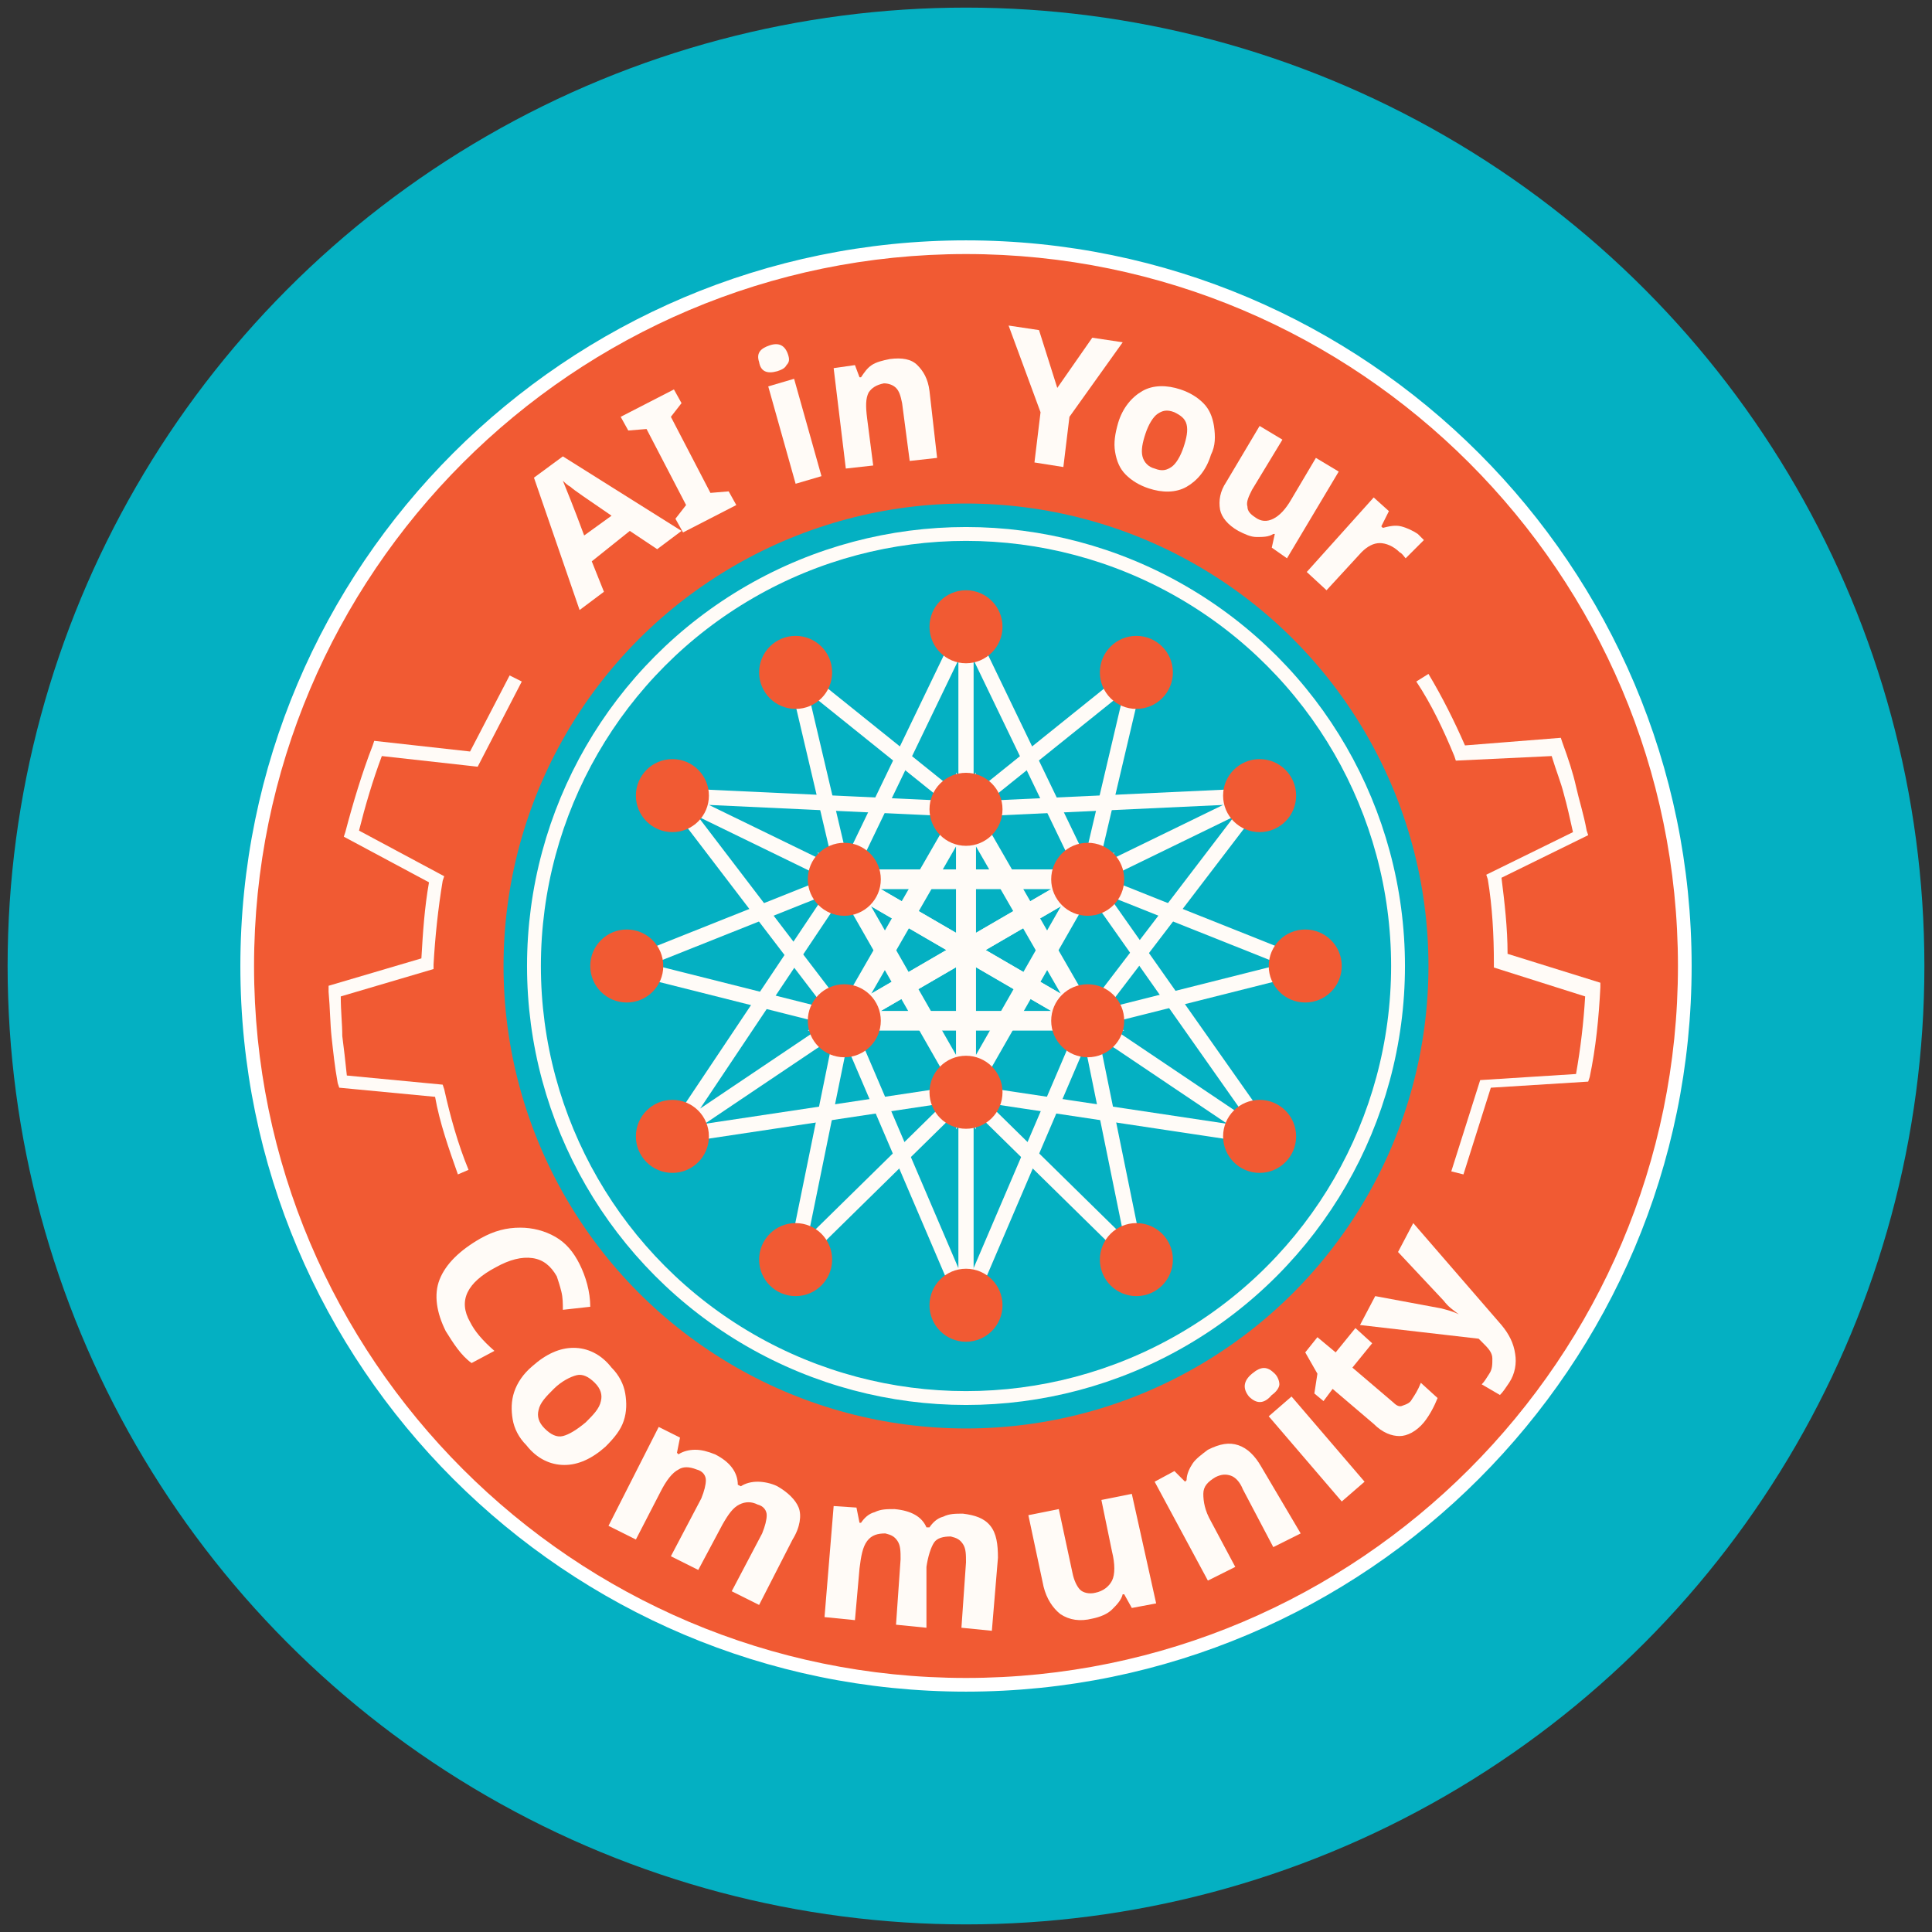 <?xml version="1.0" encoding="utf-8"?>
<!-- Generator: Adobe Illustrator 22.0.1, SVG Export Plug-In . SVG Version: 6.00 Build 0)  -->
<svg version="1.1" xmlns="http://www.w3.org/2000/svg" xmlns:xlink="http://www.w3.org/1999/xlink" x="0px" y="0px"
	 viewBox="0 0 127 127" style="enable-background:new 0 0 127 127;" xml:space="preserve">
<rect x="0" y="0" width="127" height="127" fill="#333333" stroke="none"/>
<style type="text/css">
	.st0{fill:#04B0C2;}
	.st1{fill:#F15A33;}
	.st2{fill:#FFFFFF;}
	.st3{fill:none;stroke:#FFFBF7;stroke-width:0.911;stroke-miterlimit:10;}
	.st4{fill:#FFFBF7;}
	.st5{display:none;}
	.st6{display:inline;}
	.st7{fill:none;stroke:#F15A33;stroke-width:0.923;stroke-miterlimit:10;}
	.st8{display:inline;fill:none;stroke:#F15A33;stroke-miterlimit:10;stroke-dasharray:8;}
	.st9{fill:none;stroke:#FFFBF7;stroke-width:1.297;stroke-miterlimit:10;}
	.st10{fill:none;stroke:#FFFBF7;stroke-linejoin:round;stroke-miterlimit:10;}
	.st11{fill:none;stroke:#FFFBF7;stroke-miterlimit:10;}
</style>
<g id="Foundations_of_AI_r3">
	<circle class="st0" cx="63.5" cy="63.5" r="63"/>
	<g>
		<circle class="st1" cx="63.5" cy="63.5" r="47.2"/>
		<path class="st2" d="M63.5,111.2c-26.3,0-47.7-21.4-47.7-47.7s21.4-47.7,47.7-47.7s47.7,21.4,47.7,47.7S89.8,111.2,63.5,111.2z
			 M63.5,16.7c-25.8,0-46.8,21-46.8,46.8c0,25.8,21,46.8,46.8,46.8c25.8,0,46.8-21,46.8-46.8C110.3,37.7,89.3,16.7,63.5,16.7z"/>
	</g>
	<g>
		<circle class="st0" cx="63.5" cy="63.5" r="30.4"/>
		<circle class="st3" cx="63.5" cy="63.5" r="28.4"/>
	</g>
	<g>
		<path class="st4" d="M43.2,36.1l-1.8-1.2l-2.5,2l0.8,2l-1.6,1.2l-3-8.7L37,30l7.8,4.9L43.2,36.1z M40.2,33.9
			c-1.6-1.1-2.5-1.7-2.7-1.9c-0.2-0.1-0.4-0.3-0.5-0.4c0.2,0.5,0.7,1.7,1.4,3.6L40.2,33.9z"/>
		<path class="st4" d="M48.4,33.2L44.9,35l-0.5-0.9l0.7-0.9l-2.6-5l-1.2,0.1l-0.5-0.9l3.5-1.8l0.5,0.9l-0.7,0.9l2.6,5l1.2-0.1
			L48.4,33.2z"/>
		<path class="st4" d="M49.9,23.8c-0.2-0.6,0.1-0.9,0.7-1.1c0.6-0.2,1,0,1.2,0.6c0.1,0.3,0.1,0.5-0.1,0.7c-0.1,0.2-0.3,0.3-0.6,0.4
			C50.4,24.6,50,24.4,49.9,23.8z M54,31.3l-1.7,0.5l-1.8-6.4l1.7-0.5L54,31.3z"/>
		<path class="st4" d="M61.6,30.1l-1.8,0.2l-0.5-3.8c-0.1-0.5-0.2-0.8-0.4-1c-0.2-0.2-0.5-0.3-0.8-0.3c-0.5,0.1-0.8,0.3-1,0.6
			c-0.2,0.4-0.2,0.9-0.1,1.7l0.4,3.1l-1.8,0.2l-0.8-6.6l1.4-0.2l0.3,0.8l0.1,0c0.2-0.3,0.4-0.6,0.7-0.8c0.3-0.2,0.7-0.3,1.2-0.4
			c0.8-0.1,1.4,0,1.8,0.4c0.4,0.4,0.7,0.9,0.8,1.7L61.6,30.1z"/>
		<path class="st4" d="M69.5,25.5l2.3-3.3l2,0.3l-3.5,4.9l-0.4,3.3L68,30.4l0.4-3.3l-2.1-5.7l2,0.3L69.5,25.5z"/>
		<path class="st4" d="M79.6,29.9c-0.3,1-0.9,1.7-1.6,2.1c-0.7,0.4-1.6,0.4-2.5,0.1c-0.6-0.2-1.1-0.5-1.5-0.9
			c-0.4-0.4-0.6-0.9-0.7-1.5c-0.1-0.6,0-1.2,0.2-1.9c0.3-1,0.9-1.7,1.6-2.1c0.7-0.4,1.6-0.4,2.5-0.1c0.6,0.2,1.1,0.5,1.5,0.9
			s0.6,0.9,0.7,1.5C79.9,28.7,79.9,29.3,79.6,29.9z M75.3,28.5c-0.2,0.6-0.3,1.1-0.2,1.5c0.1,0.4,0.4,0.7,0.8,0.8
			c0.5,0.2,0.8,0.1,1.1-0.1c0.3-0.2,0.6-0.7,0.8-1.3c0.2-0.6,0.3-1.1,0.2-1.5c-0.1-0.4-0.4-0.6-0.8-0.8c-0.5-0.2-0.8-0.1-1.1,0.1
			C75.8,27.4,75.5,27.9,75.3,28.5z"/>
		<path class="st4" d="M83.6,36l0.2-0.9l-0.1,0c-0.3,0.2-0.7,0.2-1.1,0.2c-0.4,0-0.8-0.2-1.2-0.4c-0.7-0.4-1.1-0.9-1.2-1.4
			c-0.1-0.6,0-1.2,0.4-1.8l2.2-3.7l1.5,0.9l-2,3.3c-0.2,0.4-0.4,0.8-0.3,1.1c0,0.3,0.2,0.5,0.5,0.7c0.4,0.3,0.8,0.3,1.2,0.1
			c0.4-0.2,0.8-0.6,1.2-1.3l1.6-2.7l1.5,0.9l-3.4,5.7L83.6,36z"/>
		<path class="st4" d="M93.2,35.1c0.2,0.2,0.3,0.3,0.4,0.4l-1.2,1.2c-0.1-0.1-0.2-0.3-0.4-0.4c-0.4-0.4-0.9-0.6-1.3-0.6
			c-0.4,0-0.8,0.2-1.2,0.6l-2.3,2.5l-1.3-1.2l4.4-4.9l1,0.9l-0.5,1l0.1,0.1c0.4-0.1,0.8-0.2,1.2-0.1S92.9,34.9,93.2,35.1z"/>
	</g>
	<path class="st4" d="M30.1,77.2c-0.6-1.7-1.2-3.4-1.5-5.1l-6.3-0.6l-0.1-0.3c-0.2-1.1-0.3-2.1-0.4-3c-0.1-0.9-0.1-1.9-0.2-3l0-0.4
		l6.1-1.8c0.1-1.7,0.2-3.3,0.5-5l-5.6-3l0.1-0.3c0.5-1.9,1.1-3.9,1.8-5.7l0.1-0.3l6.3,0.7l2.6-5l0.8,0.4l-2.9,5.6l-6.3-0.7
		c-0.6,1.6-1.1,3.3-1.5,4.9l5.6,3l-0.1,0.3c-0.3,1.8-0.5,3.7-0.6,5.5l0,0.3l-6.1,1.8c0,1,0.1,1.8,0.1,2.6c0.1,0.8,0.2,1.6,0.3,2.6
		l6.3,0.6l0.1,0.3c0.4,1.8,0.9,3.6,1.6,5.3L30.1,77.2z"/>
	<path class="st4" d="M96.2,77.2L95.4,77l1.9-6l6.3-0.4c0.3-1.7,0.5-3.4,0.6-5.1l-6-1.9l0-0.3c0-1.8-0.1-3.7-0.4-5.5l-0.1-0.3
		l5.7-2.8c-0.2-0.9-0.4-1.8-0.6-2.5c-0.2-0.8-0.5-1.5-0.8-2.5L95.7,50l-0.1-0.3c-0.7-1.7-1.5-3.4-2.5-4.9l0.8-0.5
		c0.9,1.5,1.7,3.1,2.4,4.7l6.3-0.5l0.1,0.3c0.4,1.1,0.7,2,0.9,2.9c0.2,0.9,0.5,1.8,0.7,2.9l0.1,0.3l-5.7,2.8c0.2,1.6,0.4,3.3,0.4,5
		l6.1,1.9l0,0.3c-0.1,2-0.3,4-0.7,5.9l-0.1,0.3l-6.4,0.4L96.2,77.2z"/>
	<g id="cut_line_4_" class="st5">
		<g class="st6">
			<circle class="st7" cx="112.5" cy="121.9" r="3.5"/>
			<line class="st7" x1="120.2" y1="106.9" x2="115.8" y2="123.3"/>
		</g>
		<g class="st6">
			<circle class="st7" cx="122.5" cy="121.9" r="3.5"/>
			<line class="st7" x1="114.9" y1="106.9" x2="119.3" y2="123.3"/>
		</g>
		<path class="st8" d="M111.9,87.4c-8.8,17.8-27.2,30.1-48.4,30.1c-29.8,0-54-24.2-54-54s24.2-54,54-54s54,24.2,54,54v44.9"/>
	</g>
	<g>
		<path class="st4" d="M36.6,83.9c-0.4-0.7-0.9-1.1-1.6-1.2c-0.7-0.1-1.5,0.1-2.4,0.6c-1.9,1-2.5,2.2-1.7,3.6
			c0.3,0.6,0.8,1.2,1.6,1.9l-1.5,0.8c-0.7-0.5-1.2-1.3-1.7-2.1c-0.6-1.2-0.8-2.4-0.4-3.4c0.4-1,1.3-1.9,2.7-2.7
			c0.9-0.5,1.7-0.7,2.6-0.7c0.8,0,1.6,0.2,2.3,0.6c0.7,0.4,1.2,1,1.6,1.8c0.4,0.8,0.7,1.8,0.7,2.8L37,86.1c0-0.4,0-0.8-0.1-1.2
			C36.8,84.5,36.7,84.2,36.6,83.9z"/>
		<path class="st4" d="M39.8,95.1c-0.9,0.8-1.8,1.2-2.7,1.2c-0.9,0-1.8-0.4-2.5-1.3c-0.5-0.5-0.8-1.1-0.9-1.7
			c-0.1-0.6-0.1-1.2,0.1-1.8c0.2-0.6,0.6-1.2,1.2-1.7c0.9-0.8,1.8-1.2,2.7-1.2c0.9,0,1.8,0.4,2.5,1.3c0.5,0.5,0.8,1.1,0.9,1.7
			c0.1,0.6,0.1,1.2-0.1,1.8C40.8,94,40.4,94.5,39.8,95.1z M36.4,91.3c-0.5,0.5-0.9,0.9-1,1.4c-0.1,0.4,0,0.8,0.4,1.2
			c0.4,0.4,0.8,0.6,1.2,0.5s0.9-0.4,1.5-0.9c0.5-0.5,0.9-0.9,1-1.4c0.1-0.4,0-0.8-0.4-1.2c-0.4-0.4-0.8-0.6-1.2-0.5
			S36.9,90.8,36.4,91.3z"/>
		<path class="st4" d="M45.9,103.2l-1.8-0.9l2-3.8c0.2-0.5,0.3-0.9,0.3-1.2c0-0.3-0.2-0.6-0.6-0.7c-0.5-0.2-0.9-0.2-1.2,0
			c-0.4,0.2-0.8,0.7-1.2,1.5l-1.6,3.1l-1.8-0.9l3.3-6.5l1.4,0.7l-0.2,1l0.1,0.1c0.3-0.2,0.7-0.3,1.1-0.3c0.4,0,0.8,0.1,1.3,0.3
			c1,0.5,1.5,1.2,1.5,2l0.2,0.1c0.3-0.2,0.7-0.3,1.1-0.3c0.4,0,0.9,0.1,1.3,0.3c0.7,0.4,1.2,0.9,1.4,1.4s0.1,1.3-0.4,2.1l-2.2,4.3
			l-1.8-0.9l2-3.8c0.2-0.5,0.3-0.9,0.3-1.2s-0.2-0.6-0.6-0.7c-0.4-0.2-0.8-0.2-1.2,0c-0.4,0.2-0.7,0.6-1.1,1.3L45.9,103.2z"/>
		<path class="st4" d="M60.9,107l-2-0.2l0.3-4.3c0-0.5,0-0.9-0.2-1.2c-0.2-0.3-0.4-0.4-0.8-0.5c-0.5,0-0.9,0.1-1.2,0.5
			c-0.3,0.4-0.4,1-0.5,1.8l-0.3,3.4l-2-0.2l0.6-7.3l1.5,0.1l0.2,1l0.1,0c0.2-0.3,0.5-0.6,0.9-0.7c0.4-0.2,0.8-0.2,1.3-0.2
			c1.1,0.1,1.8,0.5,2.1,1.2l0.2,0c0.2-0.3,0.5-0.6,0.9-0.7c0.4-0.2,0.8-0.2,1.3-0.2c0.8,0.1,1.4,0.3,1.8,0.8s0.5,1.2,0.5,2.1
			l-0.4,4.8l-2-0.2l0.3-4.3c0-0.5,0-0.9-0.2-1.2c-0.2-0.3-0.4-0.4-0.8-0.5c-0.5,0-0.9,0.1-1.1,0.4s-0.4,0.9-0.5,1.6L60.9,107z"/>
		<path class="st4" d="M74.4,105.7l-0.5-0.9l-0.1,0c-0.1,0.4-0.4,0.7-0.7,1c-0.3,0.3-0.8,0.5-1.3,0.6c-0.8,0.2-1.5,0.1-2.1-0.3
			c-0.5-0.4-0.9-1-1.1-1.8l-1-4.7l2-0.4l0.9,4.2c0.1,0.5,0.3,0.9,0.5,1.1s0.6,0.3,1,0.2c0.5-0.1,0.9-0.4,1.1-0.8
			c0.2-0.4,0.2-1.1,0-1.9l-0.7-3.4l2-0.4l1.6,7.2L74.4,105.7z"/>
		<path class="st4" d="M85.5,100.8l-1.8,0.9l-2-3.8c-0.2-0.5-0.5-0.8-0.8-0.9c-0.3-0.1-0.6-0.1-1,0.1c-0.5,0.3-0.8,0.6-0.8,1.1
			s0.1,1.1,0.5,1.8l1.6,3l-1.8,0.9l-3.5-6.5l1.3-0.7l0.7,0.7l0.1-0.1c0-0.4,0.2-0.8,0.4-1.1s0.6-0.6,1-0.9c0.8-0.4,1.4-0.5,2-0.3
			c0.6,0.2,1.1,0.7,1.5,1.4L85.5,100.8z"/>
		<path class="st4" d="M82.1,91.8c-0.4-0.5-0.4-1,0.2-1.5c0.6-0.5,1-0.5,1.5,0c0.2,0.2,0.3,0.5,0.3,0.7s-0.2,0.5-0.5,0.7
			C83.1,92.3,82.6,92.3,82.1,91.8z M89.7,97.4l-1.5,1.3l-4.8-5.6l1.5-1.3L89.7,97.4z"/>
		<path class="st4" d="M92.8,92c0.2-0.3,0.4-0.6,0.6-1.1l1.1,1c-0.2,0.5-0.5,1.1-0.9,1.6c-0.5,0.6-1.1,0.9-1.6,0.9s-1.1-0.2-1.7-0.8
			l-2.7-2.3L87,92.1l-0.6-0.5l0.2-1.3l-0.8-1.4l0.8-1l1.2,1l1.3-1.6l1.1,1l-1.3,1.6l2.7,2.3c0.2,0.2,0.4,0.3,0.6,0.2
			C92.5,92.3,92.7,92.2,92.8,92z"/>
		<path class="st4" d="M89.4,87.1l1-1.9l4.3,0.8c0.4,0.1,0.8,0.2,1.2,0.4l0,0c-0.4-0.3-0.7-0.5-1-0.9l-3-3.2l1-1.9l5.8,6.7
			c0.5,0.6,0.8,1.2,0.9,1.9c0.1,0.6,0,1.3-0.4,1.9c-0.2,0.3-0.4,0.6-0.6,0.8L97.4,91c0.2-0.2,0.3-0.4,0.5-0.7c0.2-0.3,0.2-0.6,0.2-1
			s-0.3-0.7-0.6-1l-0.3-0.3L89.4,87.1z"/>
	</g>
	<g>
		<g>
			<g>
				<polygon class="st9" points="55.5,57.8 71.5,67.1 63.5,53.2 63.5,71.8 				"/>
			</g>
			<g>
				<polygon class="st9" points="55.5,67.1 71.5,57.8 55.5,57.8 71.5,67.1 				"/>
			</g>
			<g>
				<polygon class="st9" points="63.5,71.8 63.5,53.2 55.5,67.1 71.5,57.8 				"/>
			</g>
		</g>
		<polygon class="st10" points="71.5,57.8 74.7,44.2 63.5,53.2 52.3,44.2 55.5,57.8 41.2,63.5 55.5,67.1 52.3,82.8 63.5,71.8 
			74.7,82.8 71.5,67.1 85.8,63.5 		"/>
		<polygon class="st10" points="82.8,52.3 71.5,57.8 63.5,41.2 63.5,53.2 44.2,52.3 55.5,57.8 44.2,74.7 55.5,67.1 63.5,85.8 
			63.5,71.8 82.8,74.7 71.5,67.1 		"/>
		<line class="st11" x1="63.5" y1="41.2" x2="55.5" y2="57.8"/>
		<line class="st11" x1="44.2" y1="52.3" x2="55.5" y2="67.1"/>
		<line class="st11" x1="44.2" y1="74.7" x2="63.5" y2="71.8"/>
		<line class="st11" x1="63.5" y1="85.8" x2="71.5" y2="67.1"/>
		<line class="st10" x1="83.4" y1="74.7" x2="71.5" y2="57.8"/>
		<line class="st11" x1="82.8" y1="52.3" x2="63.5" y2="53.2"/>
	</g>
</g>
<g id="Layer_3">
	<g>
		<g>
			<circle class="st1" cx="63.5" cy="71.8" r="2.4"/>
			<circle class="st1" cx="63.5" cy="53.2" r="2.4"/>
		</g>
		<g>
			<circle class="st1" cx="71.5" cy="67.1" r="2.4"/>
			<circle class="st1" cx="55.5" cy="57.8" r="2.4"/>
		</g>
		<g>
			<circle class="st1" cx="71.5" cy="57.8" r="2.4"/>
			<circle class="st1" cx="55.5" cy="67.1" r="2.4"/>
		</g>
		<g>
			<circle class="st1" cx="63.5" cy="41.2" r="2.4"/>
			<circle class="st1" cx="63.5" cy="85.8" r="2.4"/>
		</g>
		<g>
			<circle class="st1" cx="44.2" cy="52.3" r="2.4"/>
			<circle class="st1" cx="82.8" cy="74.7" r="2.4"/>
		</g>
		<g>
			<circle class="st1" cx="44.2" cy="74.7" r="2.4"/>
			<circle class="st1" cx="82.8" cy="52.3" r="2.4"/>
		</g>
		<g>
			<circle class="st1" cx="52.3" cy="44.2" r="2.4"/>
			<circle class="st1" cx="74.7" cy="82.8" r="2.4"/>
		</g>
		<g>
			<circle class="st1" cx="41.2" cy="63.5" r="2.4"/>
			<circle class="st1" cx="85.8" cy="63.5" r="2.4"/>
		</g>
		<g>
			<circle class="st1" cx="52.3" cy="82.8" r="2.4"/>
			<circle class="st1" cx="74.7" cy="44.2" r="2.4"/>
		</g>
	</g>
</g>
<g id="Foundations_of_AI_r2">
</g>
</svg>

